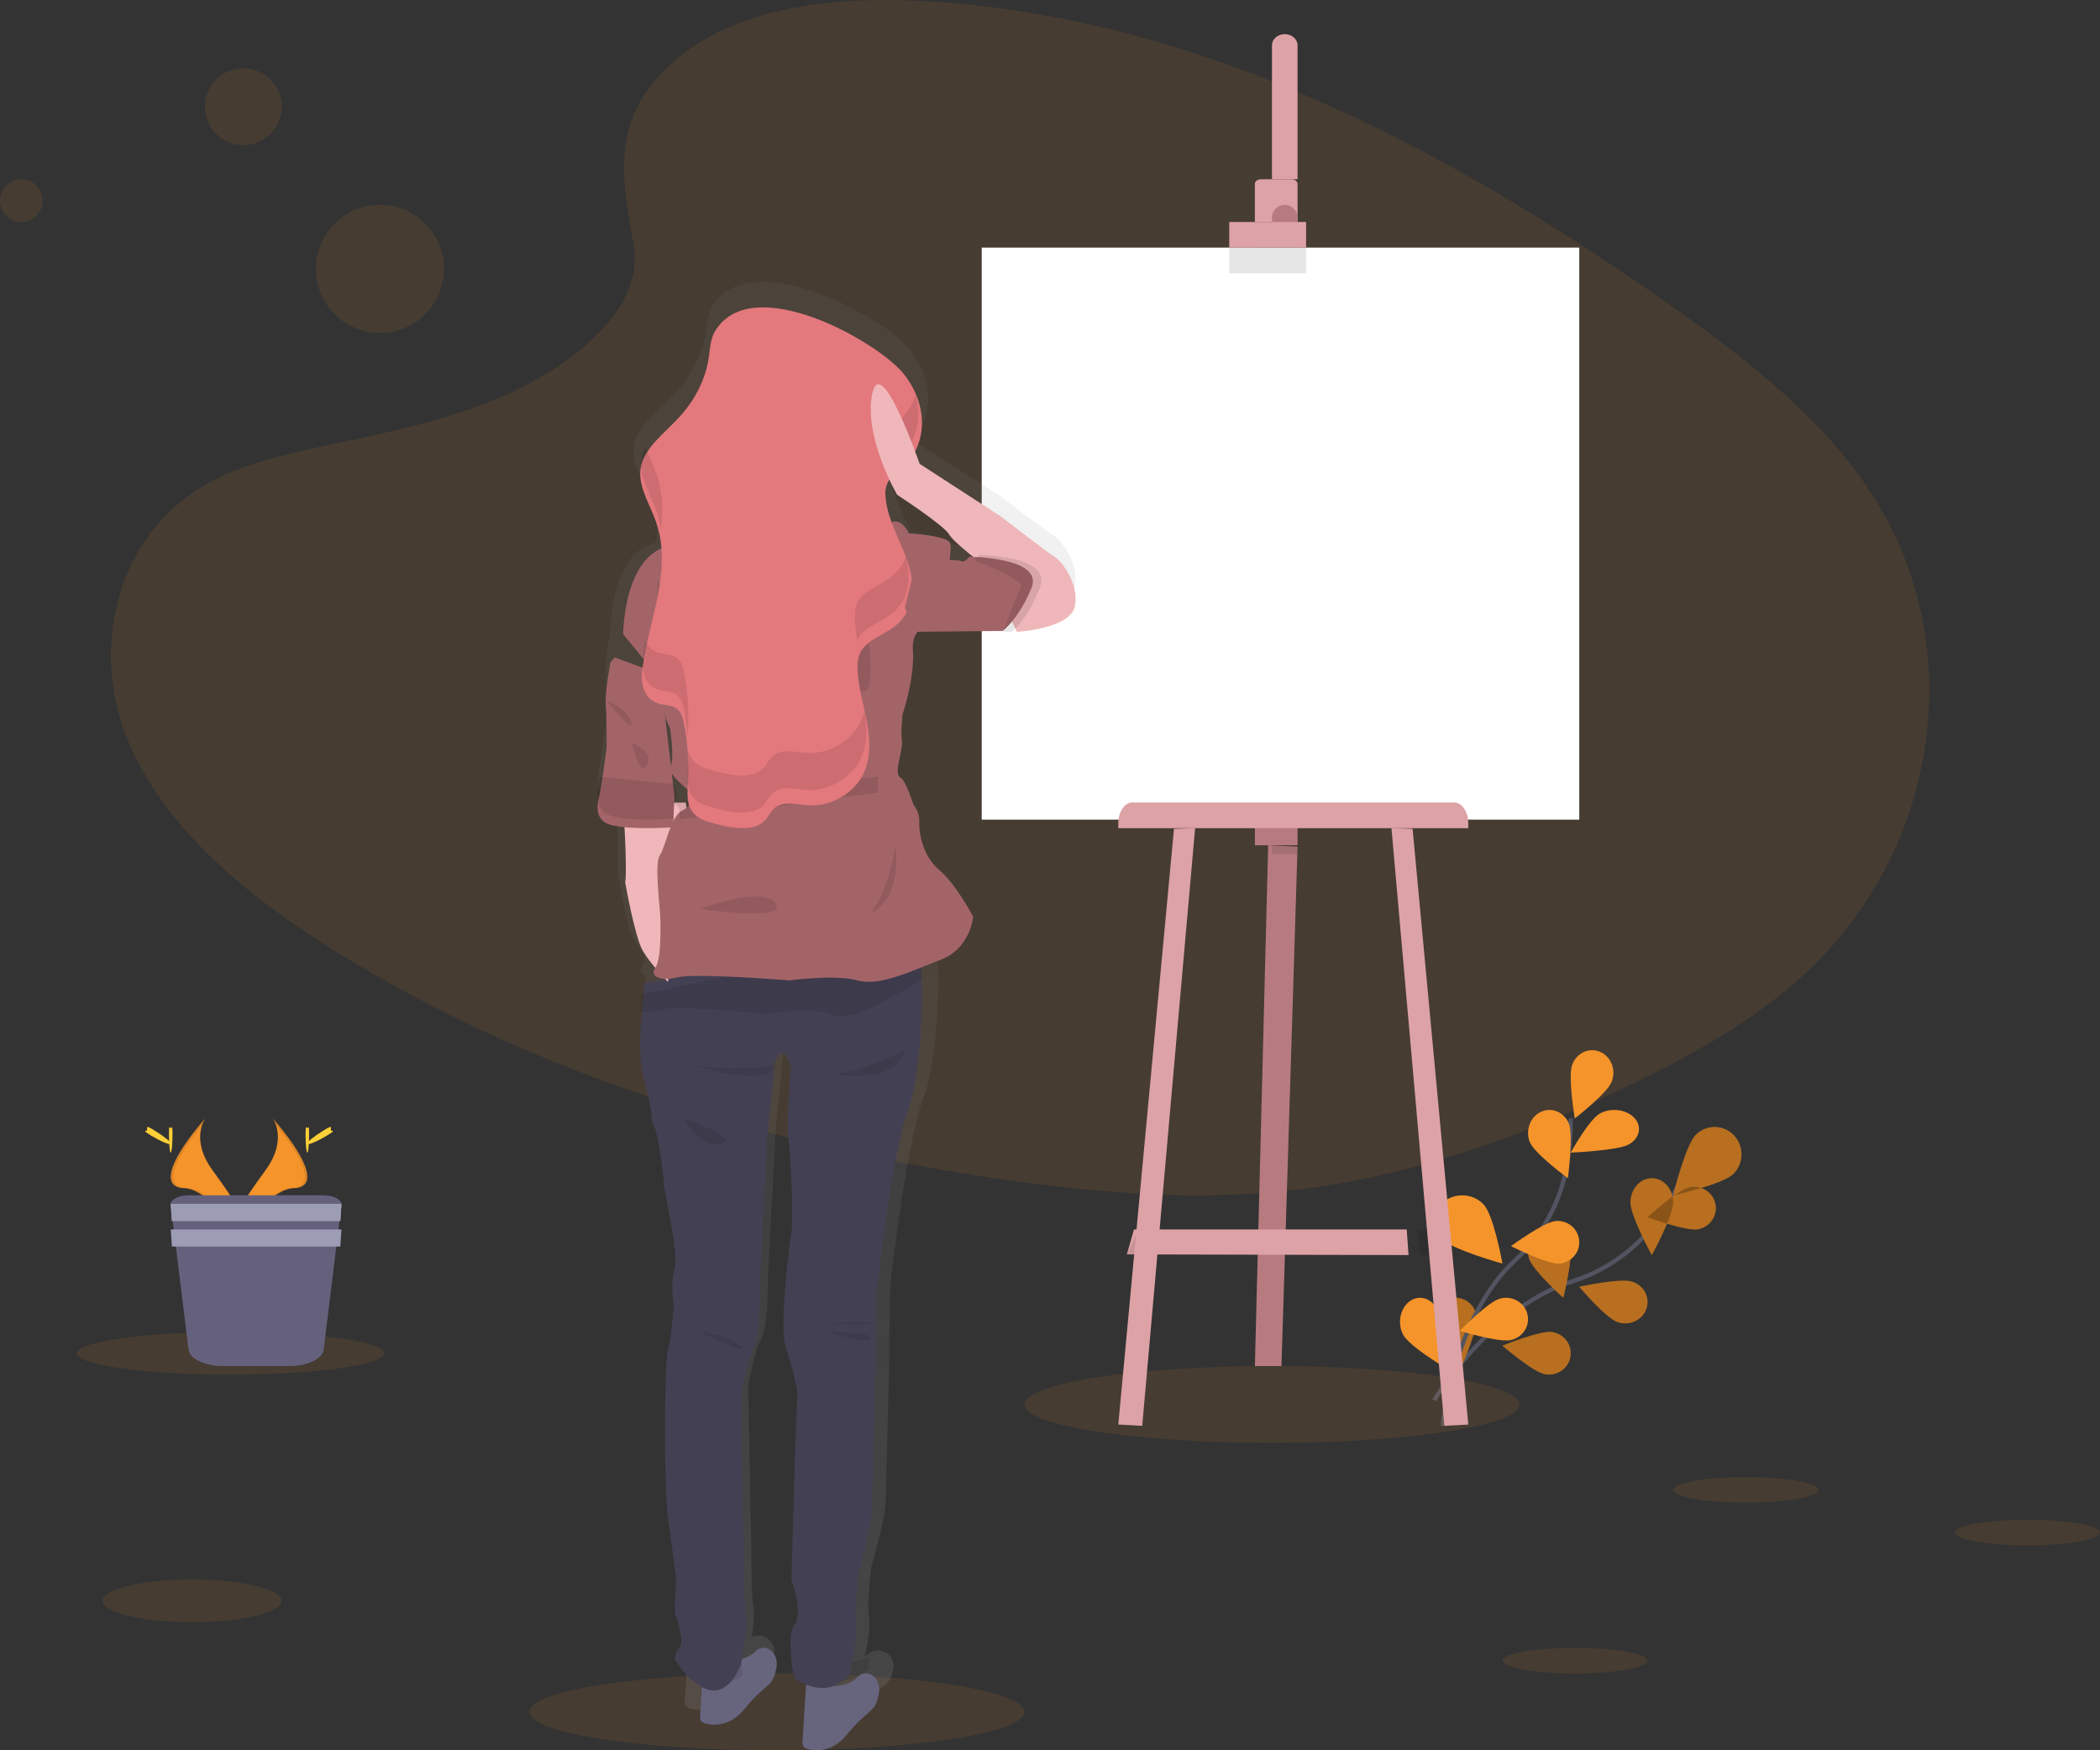 <?xml version="1.0" encoding="UTF-8"?>
<svg width="246px" height="205px" viewBox="0 0 246 205" version="1.1" xmlns="http://www.w3.org/2000/svg" xmlns:xlink="http://www.w3.org/1999/xlink">
    <rect x="0" y="0" width="246" height="205" fill="#333333" stroke="none"/>
    <!-- Generator: Sketch 63.1 (92452) - https://sketch.com -->
    <title>No Transactions Illustration</title>
    <desc>Created with Sketch.</desc>
    <defs>
        <linearGradient x1="49.995%" y1="99.994%" x2="49.995%" y2="-0%" id="linearGradient-1">
            <stop stop-color="#808080" stop-opacity="0.25" offset="0%"></stop>
            <stop stop-color="#808080" stop-opacity="0.12" offset="54%"></stop>
            <stop stop-color="#808080" stop-opacity="0.1" offset="100%"></stop>
        </linearGradient>
    </defs>
    <g id="Components" stroke="none" stroke-width="1" fill="none" fill-rule="evenodd">
        <g id="My-Account---Default-State---Transactions" transform="translate(-80, -401)">
            <g id="No-Transactions-Illustration" transform="translate(0, 401)">
                <g transform="translate(80, 0)" id="undraw_blank_canvas_3rbb">
                    <g>
                        <path d="M78.769,7.337 C85.995,0.906 97.339,-0.412 107.665,0.1 C140.098,1.712 169.373,17.363 194.697,35.07 C203.866,41.478 212.891,48.386 218.841,57.213 C230.964,75.181 227.362,100.072 210.519,114.875 C204.786,119.91 197.839,123.779 190.707,127.194 C178.025,133.279 164.341,138.163 149.947,139.561 C139.685,140.55 129.294,139.746 119.088,138.364 C90.58,134.49 62.601,125.943 39.139,111.321 C28.852,104.908 19.157,96.934 14.916,86.563 C10.676,76.193 13.39,63.035 23.894,56.884 C28.239,54.344 33.434,53.196 38.519,52.118 C46.005,50.532 53.61,48.969 60.364,45.747 C67.344,42.418 75.604,35.98 74.219,28.609 C72.744,20.712 71.552,13.767 78.769,7.337 Z" id="Path" fill="#F5942A" fill-rule="nonzero" opacity="0.1"></path>
                        <path d="M168,164 C168,164 174.406,153.234 184.05,150.132 C188.105,148.855 191.614,146.365 194.05,143.035 C195.194,141.446 196.181,139.761 197,138" id="Path" stroke="#535461" stroke-width="0.5"></path>
                        <path d="M203.047,137.496 C201.801,138.729 196,140 196,140 C196,140 197.422,134.134 198.667,132.904 C199.913,131.673 201.903,131.703 203.112,132.971 C204.321,134.239 204.292,136.265 203.047,137.496 L203.047,137.496 Z" id="Path" fill="#F5942A" fill-rule="nonzero"></path>
                        <path d="M198.921,143.97 C197.528,144.241 193,142.563 193,142.563 C193,142.563 196.538,139.326 197.928,139.049 C199.321,138.779 200.674,139.661 200.95,141.021 C201.227,142.38 200.322,143.7 198.93,143.97 L198.921,143.97 Z" id="Path" fill="#F5942A" fill-rule="nonzero"></path>
                        <path d="M189.472,154.843 C188.104,154.382 185,150.713 185,150.713 C185,150.713 189.824,149.661 191.184,150.113 C192.088,150.391 192.763,151.115 192.949,152.005 C193.135,152.895 192.803,153.812 192.082,154.401 C191.36,154.99 190.361,155.159 189.472,154.843 L189.472,154.843 Z" id="Path" fill="#F5942A" fill-rule="nonzero"></path>
                        <path d="M181.009,160.963 C179.618,160.732 176,157.613 176,157.613 C176,157.613 180.449,155.793 181.839,156.019 C182.746,156.158 183.507,156.763 183.833,157.605 C184.159,158.446 184,159.395 183.416,160.09 C182.832,160.784 181.913,161.117 181.009,160.963 L181.009,160.963 Z" id="Path" fill="#F5942A" fill-rule="nonzero"></path>
                        <path d="M191,140.852 C191,142.43 193.498,147 193.498,147 C193.498,147 196,142.43 196,140.854 C196,139.278 194.881,138 193.5,138 C192.119,138 191,139.278 191,140.854 L191,140.852 Z" id="Path" fill="#F5942A" fill-rule="nonzero"></path>
                        <path d="M179.116,147.402 C179.533,148.782 183.132,152 183.132,152 C183.132,152 184.327,147.216 183.913,145.836 C183.497,144.456 182.087,143.688 180.763,144.12 C179.438,144.553 178.701,146.022 179.116,147.402 Z" id="Path" fill="#F5942A" fill-rule="nonzero"></path>
                        <path d="M168.023,154.892 C168.207,156.289 171.224,160 171.224,160 C171.224,160 173.172,155.609 172.988,154.212 C172.803,152.816 171.543,151.835 170.172,152.023 C168.801,152.211 167.838,153.495 168.023,154.892 L168.023,154.892 Z" id="Path" fill="#F5942A" fill-rule="nonzero"></path>
                        <path d="M203.047,137.496 C201.801,138.729 196,140 196,140 C196,140 197.422,134.134 198.667,132.904 C199.913,131.673 201.903,131.703 203.112,132.971 C204.321,134.239 204.292,136.265 203.047,137.496 L203.047,137.496 Z" id="Path" fill="#000000" fill-rule="nonzero" opacity="0.25"></path>
                        <path d="M198.921,143.97 C197.528,144.241 193,142.563 193,142.563 C193,142.563 196.538,139.326 197.928,139.049 C199.321,138.779 200.674,139.661 200.95,141.021 C201.227,142.38 200.322,143.7 198.93,143.97 L198.921,143.97 Z" id="Path" fill="#000000" fill-rule="nonzero" opacity="0.25"></path>
                        <path d="M189.472,154.843 C188.104,154.382 185,150.713 185,150.713 C185,150.713 189.824,149.661 191.184,150.113 C192.088,150.391 192.763,151.115 192.949,152.005 C193.135,152.895 192.803,153.812 192.082,154.401 C191.36,154.99 190.361,155.159 189.472,154.843 L189.472,154.843 Z" id="Path" fill="#000000" fill-rule="nonzero" opacity="0.25"></path>
                        <path d="M181.009,160.963 C179.618,160.732 176,157.613 176,157.613 C176,157.613 180.449,155.793 181.839,156.019 C182.746,156.158 183.507,156.763 183.833,157.605 C184.159,158.446 184,159.395 183.416,160.09 C182.832,160.784 181.913,161.117 181.009,160.963 L181.009,160.963 Z" id="Path" fill="#000000" fill-rule="nonzero" opacity="0.25"></path>
                        <path d="M191,140.852 C191,142.43 193.498,147 193.498,147 C193.498,147 196,142.43 196,140.854 C196,139.278 194.881,138 193.5,138 C192.119,138 191,139.278 191,140.854 L191,140.852 Z" id="Path" fill="#000000" fill-rule="nonzero" opacity="0.25"></path>
                        <path d="M179.116,147.402 C179.533,148.782 183.132,152 183.132,152 C183.132,152 184.327,147.216 183.913,145.836 C183.497,144.456 182.087,143.688 180.763,144.12 C179.438,144.553 178.701,146.022 179.116,147.402 Z" id="Path" fill="#000000" fill-rule="nonzero" opacity="0.25"></path>
                        <path d="M168.023,154.892 C168.207,156.289 171.224,160 171.224,160 C171.224,160 173.172,155.609 172.988,154.212 C172.803,152.816 171.543,151.835 170.172,152.023 C168.801,152.211 167.838,153.495 168.023,154.892 L168.023,154.892 Z" id="Path" fill="#000000" fill-rule="nonzero" opacity="0.25"></path>
                        <path d="M169,167 C169,167 170.224,154.315 177.52,147.57 C180.598,144.759 182.684,141.021 183.467,136.917 C183.826,134.966 184.004,132.985 184,131" id="Path" stroke="#535461" stroke-width="0.5"></path>
                        <path d="M188.795,126.7 C188.28,128.057 184.473,131 184.473,131 C184.473,131 183.655,126.075 184.17,124.721 C184.487,123.82 185.24,123.172 186.136,123.029 C187.032,122.887 187.931,123.271 188.483,124.034 C189.035,124.796 189.155,125.817 188.795,126.7 L188.795,126.7 Z" id="Path" fill="#F5942A" fill-rule="nonzero"></path>
                        <path d="M190.77,134.06 C189.462,134.77 184,135 184,135 C184,135 186.136,131.117 187.436,130.407 C188.282,129.948 189.382,129.872 190.321,130.207 C191.26,130.543 191.896,131.239 191.988,132.033 C192.081,132.828 191.617,133.6 190.77,134.06 Z" id="Path" fill="#F5942A" fill-rule="nonzero"></path>
                        <path d="M182.677,147.996 C181.269,148.111 177,145.953 177,145.953 C177,145.953 180.849,143.127 182.24,143.009 C183.642,142.893 184.873,143.915 184.991,145.292 C185.109,146.669 184.069,147.88 182.667,147.996 L182.677,147.996 Z" id="Path" fill="#F5942A" fill-rule="nonzero"></path>
                        <path d="M177.02,156.945 C175.642,157.292 171,155.874 171,155.874 C171,155.874 174.347,152.44 175.725,152.093 C176.624,151.848 177.588,152.094 178.247,152.736 C178.906,153.378 179.157,154.317 178.902,155.189 C178.648,156.062 177.928,156.733 177.02,156.943 L177.02,156.945 Z" id="Path" fill="#F5942A" fill-rule="nonzero"></path>
                        <path d="M179.196,133.754 C179.754,135.123 183.669,138 183.669,138 C183.669,138 184.336,132.935 183.776,131.566 C183.199,130.228 181.739,129.635 180.492,130.232 C179.244,130.83 178.668,132.398 179.196,133.759 L179.196,133.754 Z" id="Path" fill="#F5942A" fill-rule="nonzero"></path>
                        <path d="M168.856,145.086 C170.053,146.347 176,148 176,148 C176,148 174.997,142.334 173.796,141.073 C173.027,140.236 171.829,139.847 170.663,140.056 C169.496,140.265 168.542,141.039 168.168,142.082 C167.793,143.125 168.056,144.273 168.856,145.086 L168.856,145.086 Z" id="Path" fill="#F5942A" fill-rule="nonzero"></path>
                        <path d="M164.35,156.299 C165.029,157.628 169,160 169,160 C169,160 169.032,154.674 168.35,153.345 C167.911,152.486 167.124,151.974 166.285,152.001 C165.446,152.029 164.683,152.592 164.283,153.478 C163.884,154.365 163.908,155.44 164.348,156.299 L164.35,156.299 Z" id="Path" fill="#F5942A" fill-rule="nonzero"></path>
                        <ellipse id="Oval" fill="#F5942A" fill-rule="nonzero" opacity="0.1" cx="91" cy="200.5" rx="29" ry="4.5"></ellipse>
                        <ellipse id="Oval" fill="#F5942A" fill-rule="nonzero" opacity="0.1" cx="149" cy="164.5" rx="29" ry="4.5"></ellipse>
                        <polygon id="Path" fill="#B77B7F" fill-rule="nonzero" points="152 99.151 151.97 100.127 150.116 160 147 160 148.528 100.127 148.558 99"></polygon>
                        <polygon id="Path" fill="#DDA2A6" fill-rule="nonzero" points="165 147 163.018 146.995 133.57 146.923 132 146.921 132.836 144 164.79 144"></polygon>
                        <polygon id="Path" fill="#000000" fill-rule="nonzero" opacity="0.1" points="152 98.267 151.974 100 149 100 149.026 98"></polygon>
                        <rect id="Rectangle" fill="#B77B7F" fill-rule="nonzero" x="147" y="96" width="5" height="3"></rect>
                        <polygon id="Path" fill="#000000" fill-rule="nonzero" opacity="0.1" points="135 144 134.573 147 132 146.997 133.37 144"></polygon>
                        <polygon id="Path" fill="#DDA2A6" fill-rule="nonzero" points="140 97 139.924 97.86 133.804 167 131 166.848 137.449 97.86 137.521 97.075"></polygon>
                        <polygon id="Path" fill="#000000" fill-rule="nonzero" opacity="0.1" points="169 147 166.357 146.995 166 144 168.72 144"></polygon>
                        <polygon id="Path" fill="#DDA2A6" fill-rule="nonzero" points="172 166.848 169.194 167 163.076 97.86 163 97 165.476 97.075 165.548 97.86"></polygon>
                        <rect id="Rectangle" fill="#FFFFFF" fill-rule="nonzero" x="115" y="29" width="70" height="67"></rect>
                        <path d="M151.999,5.373 L151.999,21 L149.001,21 L149.001,5.373 C148.978,4.89 149.258,4.434 149.732,4.186 C150.205,3.938 150.795,3.938 151.268,4.186 C151.742,4.434 152.022,4.89 151.999,5.373 Z" id="Path" fill="#DDA2A6" fill-rule="nonzero"></path>
                        <rect id="Rectangle" fill="#000000" fill-rule="nonzero" opacity="0.1" x="149" y="21" width="3" height="3"></rect>
                        <path d="M152,21.552 L152,26 L147,26 L147,21.552 C146.999,21.406 147.071,21.265 147.2,21.161 C147.328,21.057 147.502,20.999 147.684,21 L151.321,21 C151.697,21.002 152,21.249 152,21.552 L152,21.552 Z" id="Path" fill="#DDA2A6" fill-rule="nonzero"></path>
                        <circle id="Oval" fill="#000000" fill-rule="nonzero" opacity="0.1" cx="150.5" cy="25.5" r="1.5"></circle>
                        <circle id="Oval" fill="#B77B7F" fill-rule="nonzero" cx="150.5" cy="25.5" r="1.5"></circle>
                        <rect id="Rectangle" fill="#000000" fill-rule="nonzero" opacity="0.1" x="147" y="28" width="5" height="1"></rect>
                        <rect id="Rectangle" fill="#000000" fill-rule="nonzero" opacity="0.1" x="144" y="29" width="9" height="3"></rect>
                        <rect id="Rectangle" fill="#DDA2A6" fill-rule="nonzero" x="144" y="26" width="9" height="3"></rect>
                        <path d="M132.628,94 L170.372,94 C171.271,94 172,95.102 172,96.462 L172,97 L131,97 L131,96.462 C131,95.102 131.729,94 132.628,94 Z" id="Path" fill="#000000" fill-rule="nonzero" opacity="0.1"></path>
                        <polygon id="Path" fill="#000000" fill-rule="nonzero" opacity="0.1" points="137.085 95.174 140 95 139.91 97 137 97"></polygon>
                        <rect id="Rectangle" fill="#000000" fill-rule="nonzero" opacity="0.1" x="147" y="95" width="5" height="2"></rect>
                        <polygon id="Path" fill="#000000" fill-rule="nonzero" opacity="0.1" points="164 97 161.09 97 161 95 163.915 95.174"></polygon>
                        <path d="M132.628,94 L170.372,94 C171.271,94 172,95.102 172,96.462 L172,97 L131,97 L131,96.462 C131,95.809 131.172,95.183 131.477,94.721 C131.782,94.259 132.197,94 132.628,94 L132.628,94 Z" id="Path" fill="#DDA2A6" fill-rule="nonzero"></path>
                        <path d="M123.603,62.861 C123.044,62.565 116.96,57.964 116.96,57.964 L107.14,51.729 C107.14,51.729 107.088,51.581 106.995,51.327 C109.689,48.265 109.101,43.821 106.36,40.698 C103.038,36.909 88.03,28.753 83.507,35.729 C82.875,36.714 82.853,37.833 82.688,38.917 C82.302,41.447 81.057,43.898 79.103,45.962 C77.597,47.556 75.622,49.024 74.756,50.827 C74.756,50.805 74.738,50.783 74.731,50.758 C74.522,51.145 74.37,51.56 74.281,51.99 C73.85,54.19 75.326,56.299 76.111,58.439 C76.375,59.164 76.566,59.913 76.682,60.676 C76.702,60.523 76.719,60.373 76.736,60.22 C76.927,61.306 76.993,62.411 76.931,63.511 C71.481,64.622 71.478,73.956 71.478,73.956 C71.478,73.956 70.806,77.666 70.92,79.004 C71.033,80.341 71.03,83.233 71.03,83.931 C71.03,84.628 70.359,88.976 70.292,89.498 C70.293,89.505 70.293,89.513 70.292,89.52 C70.194,90.092 69.173,92.846 71.641,93.462 C71.813,93.506 71.995,93.543 72.184,93.577 C72.29,95.807 72.482,100.475 72.312,101.514 C72.312,101.514 73.21,107.786 73.956,109.38 C74.427,110.315 74.979,111.206 75.604,112.045 C75.55,112.427 75.421,112.795 75.225,113.127 C74.844,113.676 75.041,114.127 75.678,114.322 C75.656,114.511 75.631,114.726 75.604,114.967 C75.331,117.386 74.923,122.195 75.617,124.631 C76.569,127.971 76.625,129.085 76.625,129.085 C76.625,129.085 76.625,130.085 77.019,130.642 C77.413,131.199 78.139,136.377 78.139,137.212 C78.139,138.047 80.043,145.56 79.482,147.341 C78.921,149.122 79.371,151.628 79.371,151.628 C79.371,151.628 79.034,156.025 78.633,156.971 C78.232,157.917 78.072,173.168 78.687,177.119 C79.302,181.07 79.696,184.354 79.696,184.354 C79.696,184.354 79.305,187.973 79.64,188.473 C79.974,188.973 80.592,191.981 80.144,192.146 C79.696,192.311 79.472,193.538 79.472,193.538 C79.709,193.898 79.964,194.246 80.237,194.58 C80.065,194.519 79.896,194.448 79.733,194.365 C79.91,194.612 80.176,194.961 80.503,195.351 L80.196,199.354 C80.169,199.676 80.376,199.971 80.688,200.056 C82.689,200.601 84.828,199.998 86.253,198.489 C89.053,195.651 90.005,196.04 90.51,194.316 C90.564,194.131 90.611,193.949 90.65,193.776 C91.012,192.239 89.376,191.096 88.074,191.752 C88.254,190.535 88.394,189.153 88.259,188.372 C87.978,186.758 88.035,182.529 88.035,182.529 L87.643,162.267 C87.643,162.267 88.369,158.259 89.211,156.702 C90.052,155.145 89.949,149.689 89.949,149.689 L90.901,131.765 L91.797,123.027 C91.797,123.027 92.692,120.022 93.812,123.362 C93.812,123.362 93.197,130.095 93.477,131.711 C93.758,133.327 94.149,141.173 93.868,142.897 C93.588,144.622 92.358,154.086 93.13,156.478 C93.903,158.87 94.764,161.769 94.592,162.718 C94.42,163.666 93.854,184.201 93.854,184.201 C93.854,184.201 95.367,188.143 94.247,189.433 C93.128,190.724 94.191,195.838 94.191,195.838 C94.191,195.838 94.326,195.934 94.557,196.067 L94.525,196.494 L94.173,201.098 C94.148,201.42 94.354,201.716 94.666,201.802 C96.667,202.348 98.806,201.745 100.231,200.236 C103.031,197.395 103.983,197.787 104.488,196.06 C104.542,195.875 104.589,195.695 104.63,195.521 C105.024,193.843 103.031,192.626 101.698,193.722 L101.631,193.779 C101.561,193.838 101.488,193.893 101.412,193.944 C101.377,193.97 101.34,193.994 101.301,194.015 C101.582,192.744 101.99,190.567 101.793,189.547 C101.513,188.044 102.072,183.482 102.072,183.482 C102.072,183.482 103.695,178.025 103.752,175.845 L104.2,158.481 C104.2,158.481 104.146,151.411 104.37,149.686 C104.594,147.962 106.385,133.044 108.176,128.59 C109.551,125.18 110.166,116.48 109.802,112.068 C109.783,111.851 109.763,111.641 109.738,111.447 C111.936,109.824 112.154,107.124 112.154,107.124 C112.154,107.124 110.137,103.266 108.196,101.633 C106.254,99.999 105.836,97.191 105.905,95.996 C105.938,95.268 105.698,94.554 105.233,93.994 C105.233,93.994 104.338,91.099 103.74,90.804 C103.691,90.779 103.647,90.745 103.609,90.705 C103.203,90.269 103.516,89.022 103.516,89.022 L103.516,88.983 C103.587,88.695 104.008,86.828 103.882,86.35 C103.732,85.832 103.956,83.381 103.956,83.381 C103.956,83.381 105.376,79.152 105.152,75.811 C104.928,72.471 108.065,72.769 108.065,72.769 L117.752,72.668 L118.854,72.668 C119.243,72.337 119.598,71.969 119.915,71.569 C121.76,71.35 125.493,70.653 125.911,68.613 C126.479,65.906 124.164,63.159 123.603,62.861 Z M78.724,93.742 L78.791,92.045 C79.019,92.242 79.172,92.368 79.172,92.368 C79.296,92.812 79.302,93.281 79.189,93.728 C79.068,94.153 78.759,94.499 78.35,94.669 C78.303,94.689 78.258,94.713 78.215,94.74 L78.121,93.782 L78.724,93.742 Z M113.86,63.935 C113.449,63.75 112.066,63.787 111.355,63.787 C110.644,63.787 109.49,63.194 109.49,63.194 C109.244,62.713 107.883,62.428 106.673,62.265 C105.752,59.994 104.458,57.779 104.283,55.412 C104.283,55.326 104.283,55.239 104.271,55.153 L104.411,55.399 C104.411,55.399 110.051,59.001 110.686,60.08 C111.178,60.903 113.547,62.74 114.644,63.563 C114.493,63.761 114.282,63.903 114.042,63.967 C113.979,63.974 113.916,63.963 113.86,63.935 Z" id="Shape" fill="url(#linearGradient-1)" fill-rule="nonzero"></path>
                        <path d="M102.962,198.288 C102.925,198.468 102.887,198.656 102.84,198.846 C102.411,200.647 101.591,200.23 99.199,203.17 C97.984,204.734 96.148,205.36 94.43,204.796 C94.159,204.71 93.978,204.401 94.002,204.065 L94.304,199.296 L94.448,197.002 C94.448,197.002 98.268,198.288 100.212,196.655 C100.277,196.601 100.34,196.543 100.401,196.482 C100.416,196.466 100.43,196.449 100.443,196.431 C100.958,195.919 101.686,195.857 102.256,196.277 C102.825,196.697 103.109,197.505 102.962,198.288 L102.962,198.288 Z" id="Path" fill="#67647E" fill-rule="nonzero"></path>
                        <path d="M90.962,195.288 C90.925,195.468 90.887,195.656 90.84,195.846 C90.411,197.647 89.591,197.23 87.199,200.17 C85.984,201.734 84.148,202.36 82.43,201.796 C82.159,201.71 81.978,201.401 82.002,201.065 L82.304,196.296 L82.448,194.002 C82.448,194.002 86.268,195.288 88.212,193.655 C88.277,193.601 88.34,193.543 88.401,193.482 C88.416,193.466 88.43,193.449 88.443,193.431 C88.958,192.919 89.686,192.857 90.256,193.277 C90.825,193.697 91.109,194.505 90.962,195.288 Z" id="Path" fill="#67647E" fill-rule="nonzero"></path>
                        <path d="M86.778,194.08 L87,196.229 C83.849,198.509 80.098,195.114 79,194 C81.889,195.079 86.778,194.08 86.778,194.08 Z" id="Path" fill="#000000" fill-rule="nonzero" opacity="0.1"></path>
                        <path d="M101.606,195.295 L101.994,195.105 C99.283,198.148 95.256,196.744 94,196.198 L94.194,194.289 C94.194,194.289 99.367,195.359 102,194 C101.794,194.745 101.606,195.295 101.606,195.295 Z" id="Path" fill="#000000" fill-rule="nonzero" opacity="0.1"></path>
                        <path d="M106.357,130.058 C104.65,134.461 102.946,149.215 102.732,150.935 C102.518,152.654 102.573,159.634 102.573,159.634 L102.145,176.8 C102.09,178.949 100.545,184.345 100.545,184.345 C100.545,184.345 100.013,188.859 100.279,190.345 C100.545,191.831 99.587,195.749 99.587,195.749 L99.906,195.528 C97.241,199.703 93.031,196.574 93.031,196.574 C93.031,196.574 92.018,191.509 93.086,190.242 C94.153,188.975 92.713,185.067 92.713,185.067 C92.713,185.067 93.245,164.75 93.404,163.814 C93.564,162.879 92.765,160.015 92.018,157.647 C91.272,155.279 92.446,145.919 92.713,144.212 C92.979,142.505 92.606,134.741 92.339,133.145 C92.073,131.548 92.658,124.885 92.658,124.885 C91.593,121.582 90.74,124.556 90.74,124.556 L89.886,133.199 L88.98,150.93 C88.98,150.93 89.087,156.333 88.289,157.868 C87.49,159.403 86.796,163.372 86.796,163.372 L87.169,183.417 C87.169,183.417 87.117,187.592 87.383,189.196 C87.649,190.8 86.796,194.923 86.796,194.923 C83.813,202.186 79.02,194.312 79.02,194.312 C79.02,194.312 79.234,193.101 79.66,192.936 C80.085,192.772 79.501,189.798 79.184,189.301 C78.868,188.805 79.237,185.227 79.237,185.227 C79.237,185.227 78.864,181.98 78.286,178.07 C77.708,174.159 77.86,159.074 78.234,158.138 C78.607,157.203 78.925,152.853 78.925,152.853 C78.925,152.853 78.5,150.375 79.032,148.611 C79.565,146.848 77.753,139.418 77.753,138.59 C77.753,137.762 77.062,132.644 76.688,132.094 C76.315,131.544 76.315,130.551 76.315,130.551 C76.315,130.551 76.263,129.451 75.364,126.147 C74.704,123.736 75.093,118.981 75.353,116.586 C75.445,115.699 75.526,115.134 75.526,115.134 C75.526,115.134 106.089,110.013 107.308,111.17 C107.593,111.443 107.783,112.379 107.895,113.712 C108.259,118.074 107.66,126.695 106.357,130.058 Z" id="Path" fill="#444053" fill-rule="nonzero"></path>
                        <path d="M97,154.973 C97.145,154.973 100.574,155.269 101.829,155.01 C103.085,154.75 97,154.973 97,154.973 Z" id="Path" fill="#000000" fill-rule="nonzero" opacity="0.1"></path>
                        <path d="M97,156.001 C97,156.001 101.75,157.587 101.992,156.762 C102.234,155.937 97,156.001 97,156.001 Z" id="Path" fill="#000000" fill-rule="nonzero" opacity="0.1"></path>
                        <path d="M82,156 C82,156 85.058,156.245 86.723,157.635 C88.388,159.024 82,156 82,156 Z" id="Path" fill="#000000" fill-rule="nonzero" opacity="0.1"></path>
                        <path d="M73,94.076 C73,94.076 73.513,101.954 73.235,103.35 C73.235,103.35 74.355,109.722 75.291,111.342 C76.227,112.962 78.239,115 78.239,115 L81,99.358 L80.343,94 L73,94.076 Z" id="Path" fill="#EFB7B9" fill-rule="nonzero"></path>
                        <circle id="Oval" fill="#EFB7B9" fill-rule="nonzero" cx="94.5" cy="52.5" r="8.5"></circle>
                        <path d="M90.681,56.27 C90.681,56.27 87.973,61.024 85.265,63.248 C82.557,65.472 101.513,68 101.963,68 C102.414,68 98.578,57.889 99.255,56.669 C99.932,55.449 90.681,56.27 90.681,56.27 Z" id="Path" fill="#EFB7B9" fill-rule="nonzero"></path>
                        <path d="M108,114.578 C107.593,114.996 107.144,115.334 106.666,115.582 C103.358,117.325 99.759,119.745 97.313,118.78 C94.867,117.814 89.686,118.78 89.686,118.78 C89.686,118.78 79.249,117.617 77.167,118.294 C76.218,118.602 75.482,118.589 75,118.368 C75.094,117.199 75.176,116.454 75.176,116.454 C75.176,116.454 106.165,109.698 107.401,111.224 C107.694,111.584 107.882,112.818 108,114.578 Z" id="Path" fill="#000000" fill-rule="nonzero" opacity="0.1"></path>
                        <path d="M114,107.361 C114,107.361 113.7,111.059 110.237,112.39 C106.774,113.721 103.016,115.569 100.459,114.832 C97.902,114.095 92.486,114.832 92.486,114.832 C92.486,114.832 81.575,113.944 79.398,114.461 C77.221,114.978 76.086,114.315 76.763,113.353 C77.44,112.39 77.367,109.211 77.367,107.88 C77.367,106.549 76.612,101.151 77.289,100.189 C77.966,99.226 78.567,95.53 79.921,94.936 C80.333,94.766 80.644,94.421 80.767,93.999 C80.879,93.554 80.873,93.088 80.749,92.646 C80.749,92.646 80.52,92.46 80.206,92.185 C79.408,91.485 78.059,90.187 78.492,89.761 C79.093,89.167 78.492,85.323 78.492,85.323 C78.492,85.323 77.062,82.366 77.591,81.258 C78.119,80.15 73,74.306 73,74.306 C73,74.306 73,64.252 79.169,63.807 C79.169,63.807 83.533,63.955 84.059,62.033 C84.585,60.111 88.046,59 88.046,59 L95.946,60.702 C95.946,60.702 102.941,62.186 104.222,61.293 C105.503,60.4 106.487,62.476 106.487,62.476 C106.487,62.476 110.849,62.699 111.299,63.587 C111.75,64.475 109.872,73.124 109.872,73.124 C109.872,73.124 106.711,72.829 106.938,76.157 C107.164,79.484 105.719,83.7 105.719,83.7 C105.719,83.7 105.493,86.139 105.644,86.656 C105.785,87.134 105.347,88.994 105.276,89.281 L105.276,89.318 C105.276,89.318 104.962,90.555 105.37,90.995 C105.407,91.035 105.452,91.069 105.5,91.094 C106.105,91.389 107.011,94.273 107.011,94.273 C107.48,94.833 107.722,95.545 107.688,96.27 C107.615,97.455 108.065,100.263 110.021,101.891 C111.976,103.519 114,107.361 114,107.361 Z" id="Path" fill="#A36468" fill-rule="nonzero"></path>
                        <path d="M79,93.19 L79,93.498 L78.863,96.893 C78.863,96.893 74.209,97.254 71.675,96.65 C69.141,96.047 70.207,93.353 70.308,92.795 C70.309,92.788 70.309,92.78 70.308,92.773 C70.381,92.264 71.067,88.025 71.067,87.337 C71.067,86.648 71.067,83.821 70.953,82.516 C70.84,81.212 71.51,77.577 71.51,77.577 L72.001,77 L77.332,78.957 L79,93.19 Z" id="Path" fill="#A36468" fill-rule="nonzero"></path>
                        <path d="M79,91.836 L78.863,95.873 C78.863,95.873 74.209,96.302 71.675,95.584 C69.141,94.866 70.207,91.663 70.308,91 L79,91.836 Z" id="Path" fill="#000000" fill-rule="nonzero" opacity="0.1"></path>
                        <path d="M79.535,96 C79.642,95.528 79.636,95.035 79.518,94.567 C79.518,94.567 79.3,94.37 79,94.079 C82.799,93.5 97.845,91.246 102.911,91 L102.911,91.039 C102.911,91.039 102.611,92.35 103,92.816 L79.535,96 Z" id="Path" fill="#000000" fill-rule="nonzero" opacity="0.1"></path>
                        <path d="M104.872,99 C104.872,99 105.924,104.918 102,107 C101.997,107.011 104.225,104.076 104.872,99 Z" id="Path" fill="#000000" fill-rule="nonzero" opacity="0.1"></path>
                        <path d="M82,106.462 C82,106.462 89.41,103.644 90.86,105.832 C92.31,108.021 82,106.462 82,106.462 Z" id="Path" fill="#000000" fill-rule="nonzero" opacity="0.1"></path>
                        <path d="M101.531,73 C101.531,73 98.639,79.379 100.805,80.844 C102.971,82.309 101.531,73 101.531,73 Z" id="Path" fill="#000000" fill-rule="nonzero" opacity="0.1"></path>
                        <path d="M77.058,68 C77.058,68 78.658,70.222 77.688,72.525 C76.717,74.829 77.058,68 77.058,68 Z" id="Path" fill="#000000" fill-rule="nonzero" opacity="0.1"></path>
                        <path d="M74,87 C74,87 76.721,88.029 75.815,89.636 C74.91,91.244 74,87 74,87 Z" id="Path" fill="#000000" fill-rule="nonzero" opacity="0.1"></path>
                        <path d="M71,82 C71,82 73.636,83.07 73.976,84.647 C74.315,86.225 71,82 71,82 Z" id="Path" fill="#000000" fill-rule="nonzero" opacity="0.1"></path>
                        <path d="M97,125.58 C97,125.58 104.501,127.537 106,123 C106,123.026 99.235,126.444 97,125.58 Z" id="Path" fill="#000000" fill-rule="nonzero" opacity="0.1"></path>
                        <path d="M79,124 C79,124 89.02,127.894 91,124.815 C91,124.815 82.39,125.882 79,124 Z" id="Path" fill="#000000" fill-rule="nonzero" opacity="0.1"></path>
                        <path d="M94,127.929 C94,127.929 99.21,127.929 101.625,128.04 C104.04,128.151 94,127.929 94,127.929 Z" id="Path" fill="#000000" fill-rule="nonzero" opacity="0.1"></path>
                        <path d="M80,131 C80,131 82.111,134.564 84.497,133.923 C86.883,133.282 80,131 80,131 Z" id="Path" fill="#000000" fill-rule="nonzero" opacity="0.1"></path>
                        <path d="M83.814,38.701 C83.208,39.667 83.187,40.785 83.029,41.857 C82.66,44.362 81.465,46.788 79.594,48.833 C77.876,50.707 75.522,52.405 75.076,54.694 C74.655,56.867 76.085,58.959 76.834,61.085 C78.811,66.663 76.051,72.513 75.246,78.27 C75.024,79.86 75.292,81.893 77.201,82.422 C77.797,82.589 78.48,82.567 79.017,82.832 C79.735,83.186 79.956,83.921 80.087,84.583 C80.568,86.948 80.734,89.369 80.581,91.78 C80.495,93.132 80.399,94.688 81.644,95.617 C82.21,96.043 82.971,96.259 83.707,96.463 C85.668,97.006 88.205,97.446 89.527,96.17 C90.083,95.637 90.291,94.885 90.984,94.462 C92.021,93.83 93.492,94.258 94.797,94.324 C97.477,94.462 99.94,92.849 100.996,90.905 C102.053,88.961 101.954,86.726 101.571,84.629 C101.188,82.533 100.503,80.45 100.455,78.322 C100.438,77.584 100.503,76.834 100.915,76.181 C101.712,74.915 103.569,74.339 104.838,73.344 C107.217,71.476 107.21,68.415 106.345,65.854 C105.48,63.292 103.928,60.837 103.736,58.189 C103.651,57.549 103.775,56.898 104.089,56.338 C104.429,55.8 105.023,55.397 105.526,54.952 C108.997,51.943 108.587,47.002 105.717,43.62 C102.541,39.871 88.15,31.796 83.814,38.701 Z" id="Path" fill="#E3787D" fill-rule="nonzero"></path>
                        <g id="Group" opacity="0.1" transform="translate(75, 46)" fill="#000000" fill-rule="nonzero">
                            <path d="M2.43,15.997 C2.697,13.798 2.647,11.618 1.89,9.477 C1.518,8.427 0.978,7.384 0.585,6.331 C0.388,6.712 0.245,7.119 0.16,7.541 C-0.255,9.68 1.153,11.739 1.89,13.831 C2.139,14.533 2.32,15.259 2.43,15.997 Z" id="Path"></path>
                            <path d="M5.577,39.687 C5.727,37.314 5.565,34.931 5.094,32.603 C4.962,31.952 4.745,31.231 4.038,30.883 C3.51,30.622 2.838,30.641 2.251,30.479 C1.52,30.299 0.911,29.783 0.601,29.081 C0.493,29.632 0.398,30.181 0.321,30.733 C0.101,32.298 0.365,34.299 2.244,34.819 C2.831,34.981 3.503,34.96 4.031,35.221 C4.738,35.569 4.955,36.293 5.087,36.944 C5.303,38.023 5.454,39.116 5.539,40.215 C5.556,40.035 5.565,39.861 5.577,39.687 Z" id="Path"></path>
                            <path d="M25.669,38.828 C24.627,40.749 22.204,42.329 19.567,42.194 C18.282,42.126 16.835,41.71 15.816,42.329 C15.135,42.743 14.928,43.485 14.381,44.01 C13.08,45.256 10.584,44.833 8.653,44.298 C7.929,44.095 7.182,43.885 6.624,43.466 C6.091,43.064 5.732,42.466 5.622,41.797 C5.636,42.54 5.622,43.285 5.577,44.027 C5.492,45.358 5.398,46.89 6.624,47.806 C7.182,48.223 7.929,48.435 8.653,48.636 C10.584,49.171 13.08,49.604 14.381,48.348 C14.928,47.823 15.135,47.083 15.816,46.655 C16.835,46.033 18.282,46.454 19.567,46.519 C22.204,46.655 24.627,45.068 25.669,43.154 C26.669,41.306 26.624,39.215 26.275,37.219 C26.144,37.781 25.94,38.322 25.669,38.828 Z" id="Path"></path>
                            <path d="M30.134,3.452 C29.629,3.888 29.045,4.287 28.719,4.817 C28.411,5.368 28.289,6.009 28.373,6.639 C28.441,7.43 28.604,8.21 28.858,8.961 C29.251,8.532 29.681,8.14 30.143,7.79 C32.453,5.79 33.014,2.918 32.265,0.237 C31.869,1.496 31.129,2.612 30.134,3.452 Z" id="Path"></path>
                            <path d="M29.448,21.542 C28.201,22.522 26.372,23.09 25.589,24.336 C25.181,24.98 25.118,25.723 25.134,26.441 C25.163,27.287 25.264,28.129 25.436,28.957 C25.481,28.859 25.532,28.765 25.589,28.674 C26.372,27.428 28.201,26.862 29.448,25.882 C31.586,24.203 31.765,21.547 31.133,19.178 C30.813,20.12 30.226,20.943 29.448,21.542 Z" id="Path"></path>
                        </g>
                        <path d="M119.12,74 C119.12,74 125.374,73.671 125.916,70.997 C126.458,68.322 124.223,65.604 123.676,65.317 C123.13,65.03 117.233,60.48 117.233,60.48 L107.728,54.327 C107.728,54.327 103.174,41.088 102.165,46.156 C101.157,51.223 105.094,57.952 105.094,57.952 C105.094,57.952 110.551,61.507 111.165,62.569 C111.779,63.63 115.54,66.415 115.54,66.415 L119.12,74 Z" id="Path" fill="#EFB7B9" fill-rule="nonzero"></path>
                        <path d="M120.833,68.861 C119.362,72.48 117.455,73.907 117.455,73.907 L116.395,73.907 L107.075,74 L106,71.158 L107.51,65 L108.443,65.037 C108.443,65.037 109.558,65.593 110.238,65.593 C110.919,65.593 112.253,65.559 112.642,65.731 C112.697,65.757 112.758,65.765 112.818,65.756 C113.171,65.721 113.539,65.209 113.539,65.209 C113.539,65.209 122.307,65.244 120.833,68.861 Z" id="Path" fill="#A36468" fill-rule="nonzero"></path>
                        <path d="M121.837,68.784 C120.401,72.525 118.539,74 118.539,74 L117.504,74 C118.044,72.518 119.183,69.477 119.617,68.775 C120.042,68.111 116.23,66.458 114,65.565 C114.345,65.529 114.704,65 114.704,65 C114.704,65 123.276,65.046 121.837,68.784 Z" id="Path" fill="#000000" fill-rule="nonzero" opacity="0.1"></path>
                        <ellipse id="Oval" fill="#F5942A" fill-rule="nonzero" opacity="0.1" cx="22.5" cy="187.5" rx="10.5" ry="2.5"></ellipse>
                        <ellipse id="Oval" fill="#F5942A" fill-rule="nonzero" opacity="0.1" cx="204.5" cy="174.5" rx="8.5" ry="1.5"></ellipse>
                        <ellipse id="Oval" fill="#F5942A" fill-rule="nonzero" opacity="0.1" cx="237.5" cy="179.5" rx="8.5" ry="1.5"></ellipse>
                        <ellipse id="Oval" fill="#F5942A" fill-rule="nonzero" opacity="0.1" cx="184.5" cy="194.5" rx="8.5" ry="1.5"></ellipse>
                        <path d="M31.953,131 C31.953,131 33.756,133.408 31.121,137.038 C28.487,140.669 26.318,143.735 27.2,146 C27.2,146 31.171,139.255 34.406,139.161 C37.64,139.067 35.511,135.058 31.953,131 Z" id="Path" fill="#F5942A" fill-rule="nonzero"></path>
                        <path d="M31.909,131 C32.068,131.235 32.194,131.492 32.281,131.762 C35.472,135.546 37.172,139.076 34.105,139.164 C31.249,139.246 27.821,144.402 27,145.703 C27.026,145.804 27.059,145.903 27.098,146 C27.098,146 31.115,139.259 34.387,139.164 C37.659,139.07 35.508,135.056 31.909,131 Z" id="Path" fill="#000000" fill-rule="nonzero" opacity="0.1"></path>
                        <path d="M36.205,132.79 C36.205,134.017 36.114,135 36.001,135 C35.888,135 35.795,134.005 35.795,132.79 C35.795,131.574 35.91,132.142 36.023,132.142 C36.137,132.142 36.205,131.549 36.205,132.79 Z" id="Path" fill="#FFD037" fill-rule="nonzero"></path>
                        <path d="M38.285,133.011 C37.116,133.712 36.094,134.139 36.006,133.959 C35.918,133.778 36.807,133.077 37.965,132.364 C39.123,131.65 38.674,132.174 38.766,132.364 C38.858,132.553 39.455,132.306 38.285,133.011 Z" id="Path" fill="#FFD037" fill-rule="nonzero"></path>
                        <path d="M24.048,131 C24.048,131 22.248,133.408 24.879,137.038 C27.51,140.669 29.676,143.735 28.804,146 C28.804,146 24.824,139.255 21.591,139.161 C18.358,139.067 20.494,135.058 24.048,131 Z" id="Path" fill="#F5942A" fill-rule="nonzero"></path>
                        <path d="M24.097,131 C23.938,131.235 23.812,131.492 23.725,131.762 C20.537,135.546 18.839,139.076 21.903,139.164 C24.756,139.246 28.192,144.402 29,145.703 C28.973,145.803 28.942,145.903 28.904,146 C28.904,146 24.879,139.259 21.609,139.164 C18.339,139.07 20.502,135.056 24.097,131 Z" id="Path" fill="#000000" fill-rule="nonzero" opacity="0.1"></path>
                        <path d="M19.795,132.79 C19.795,134.017 19.886,135 19.999,135 C20.112,135 20.205,134.005 20.205,132.79 C20.205,131.574 20.09,132.142 19.977,132.142 C19.863,132.142 19.795,131.549 19.795,132.79 Z" id="Path" fill="#FFD037" fill-rule="nonzero"></path>
                        <path d="M17.713,133.011 C18.885,133.712 19.901,134.139 19.993,133.959 C20.085,133.778 19.193,133.077 18.033,132.364 C16.873,131.65 17.325,132.174 17.233,132.364 C17.141,132.553 16.545,132.306 17.713,133.011 Z" id="Path" fill="#FFD037" fill-rule="nonzero"></path>
                        <ellipse id="Oval" fill="#F5942A" fill-rule="nonzero" opacity="0.1" cx="27" cy="158.5" rx="18" ry="2.5"></ellipse>
                        <path d="M39.996,141.13 L39.903,141.895 L39.772,142.959 L39.718,143.403 L39.587,144.469 L39.531,144.913 L39.4,145.976 L37.915,158.077 C37.781,159.158 36.004,160 33.856,160 L26.144,160 C23.996,160 22.221,159.158 22.087,158.077 L20.6,145.974 L20.469,144.91 L20.415,144.466 L20.282,143.4 L20.228,142.956 L20.097,141.893 L20.004,141.127 C19.93,140.515 20.89,140 22.105,140 L37.91,140 C39.109,140.003 40.073,140.518 39.996,141.13 Z" id="Path" fill="#65617D" fill-rule="nonzero"></path>
                        <polygon id="Path" fill="#9D9CB5" fill-rule="nonzero" points="40 141 39.87 143 20.13 143 20 141"></polygon>
                        <polygon id="Path" fill="#9D9CB5" fill-rule="nonzero" points="40 141 39.868 143 20.135 143 20 141"></polygon>
                        <polygon id="Path" fill="#9D9CB5" fill-rule="nonzero" points="40 144 39.863 146 20.137 146 20 144"></polygon>
                        <circle id="Oval" fill="#F5942A" fill-rule="nonzero" opacity="0.1" cx="44.5" cy="31.5" r="7.5"></circle>
                        <circle id="Oval" fill="#F5942A" fill-rule="nonzero" opacity="0.1" cx="28.5" cy="12.5" r="4.5"></circle>
                        <circle id="Oval" fill="#F5942A" fill-rule="nonzero" opacity="0.1" cx="2.5" cy="23.5" r="2.5"></circle>
                    </g>
                </g>
            </g>
        </g>
    </g>
</svg>